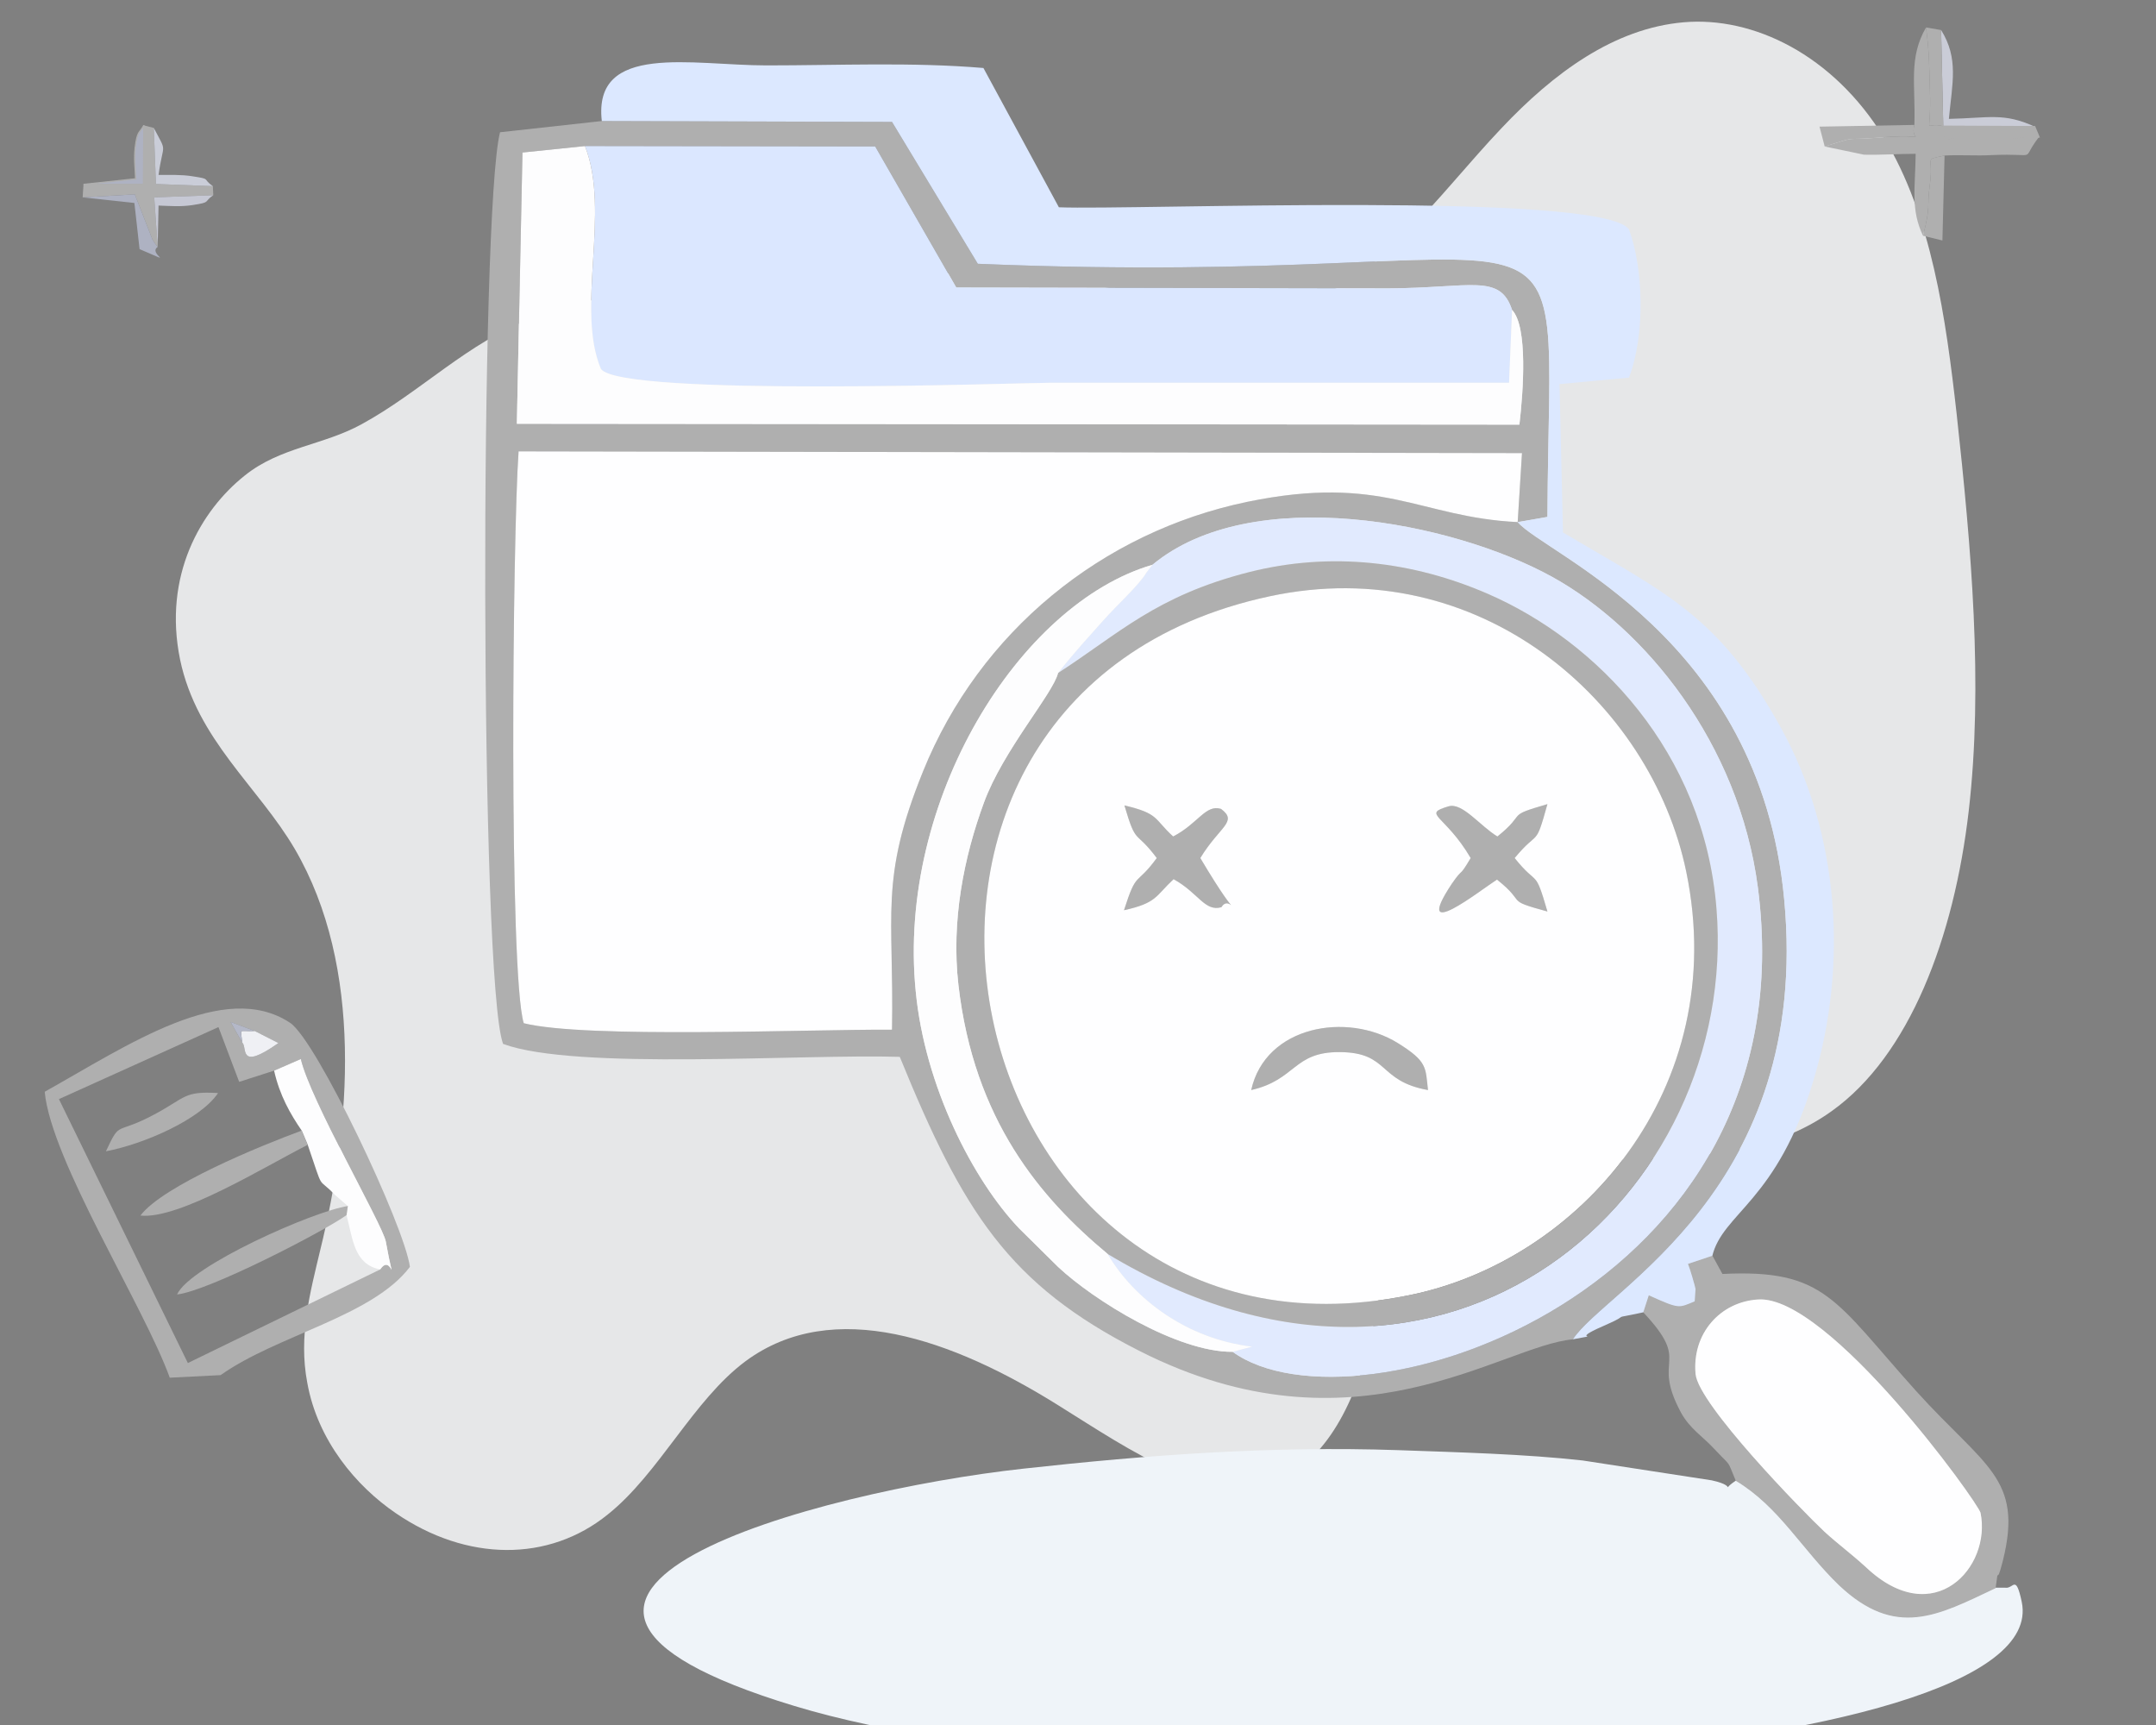 <svg width="5000" height="4000" xmlns="http://www.w3.org/2000/svg" clip-rule="evenodd">

 <rect width="100%" height="100%" fill="#808080" stroke="none"/>

 <g>
  <title>background</title>
  <rect fill="none" id="canvas_background" height="4002" width="5002" y="-1" x="-1"/>
 </g>
 <g>
  <title>Layer 1</title>
  <g id="Capa_x0020_1">
   <g id="_2871095907104">
    <path d="m683.665,1968.666c160,274 130,642 59,930c-23,97 -51,199 -30,308c24,134 114,240 205,302c165,113 355,114 492,3c119,-95 198,-265 319,-355c204,-151 482,-50 724,101c172,107 360,241 518,171c112,-49 181,-194 214,-353c15,-77 25,-160 61,-218c21,-35 51,-57 81,-76c278,-168 653,-13 921,-205c181,-129 284,-403 318,-696c34,-294 6,-610 -28,-921c-25,-222 -58,-459 -169,-641c-118,-192 -303,-281 -464,-267c-162,14 -302,118 -422,245c-151,159 -287,363 -482,411c-133,33 -278,-12 -419,-38c-236,-45 -469,-39 -700,-29c-221,9 -443,21 -649,98c-146,54 -258,171 -394,245c-89,49 -189,53 -271,119c-102,81 -190,232 -150,427c39,186 181,294 266,439l0,0z" fill="#E6E7E8" id="svg_1"/>
    <g id="svg_2">
     <path id="svg_3" d="m2901.665,2527.666c33,-149 222,-182 340,-109c69,43 64,56 70,109c-117,-21 -89,-87 -204,-88c-109,-1 -101,64 -206,88zm465,-478c29,-42 15,-11 44,-60c-60,-102 -115,-101 -51,-120c32,-9 72,45 113,70c71,-57 16,-46 116,-75c-29,104 -19,56 -76,125c55,69 46,21 76,124c-102,-28 -45,-17 -117,-74c-38,24 -199,152 -105,10zm-583,-60c104,175 70,78 49,114c-39,11 -53,-33 -111,-65c-42,39 -38,55 -115,72c30,-94 27,-54 76,-121c-51,-68 -47,-27 -75,-122c81,19 68,31 113,72c58,-30 75,-75 111,-64c40,30 -3,40 -48,114zm161,-607c-1081,231 -741,1837 322,1621c395,-79 748,-478 644,-982c-82,-396 -481,-743 -966,-639z" fill="#FEFEFF"/>
     <path id="svg_4" d="m4626.665,3681.666c-133,63 -230,117 -361,-7c-86,-83 -139,-182 -239,-242c-49,32 16,16 -57,0l-299,-46c-133,-15 -289,-19 -428,-24c-295,-10 -581,11 -870,43c-475,52 -1379,293 -531,550c842,256 2926,139 2847,-241c-14,-66 -19,-30 -38,-33l-24,0z" fill="#EFF4F9"/>
     <path id="svg_5" d="m3519.665,1210.666l0,0l10,-160l-2327,-4c-14,194 -23,1213 12,1326c144,36 657,14 854,15c5,-269 -30,-347 72,-599c131,-324 415,-555 752,-625c315,-65 399,36 627,47z" fill="#FEFEFF"/>
     <path id="svg_6" d="m2672.665,1309.666c230,-191 695,-100 927,28c215,119 433,385 477,720c123,943 -934,1283 -1218,1077c-129,1 -323,-120 -405,-197l-90,-89c-107,-112 -219,-330 -240,-550c-44,-442 240,-899 549,-989zm-1316,-971l673,1l188,327l1003,2c191,-1 258,-35 286,50c37,39 26,189 17,266l-2325,-2l13,-629l145,-15zm2291,2767c74,-115 554,-348 490,-1021c-57,-608 -553,-798 -618,-874c-228,-11 -312,-112 -627,-47c-337,70 -621,301 -752,625c-102,252 -67,330 -72,599c-197,-1 -710,21 -854,-15c-35,-113 -26,-1132 -12,-1326l2327,4l-10,160l69,-12c4,-843 131,-526 -1321,-587l-199,-329l-673,-2l-236,26c-47,181 -47,1968 7,2114c168,62 693,23 920,30c147,360 252,528 556,682c499,253 838,-12 1005,-27z" fill="#AFAFAF"/>
     <path id="svg_7" d="m3506.665,718.666c-28,-85 -95,-51 -286,-50l-1003,-2l-188,-327l-673,-1c60,153 -22,377 37,517c49,65 968,32 1038,32c356,0 712,0 1068,0l7,-169z" fill="#DBE7FF"/>
     <path id="svg_8" d="m1395.665,280.666l673,2l199,329c1452,61 1325,-256 1321,587l-69,12l0,0c65,76 561,266 618,874c64,673 -416,906 -490,1021c78,-15 -15,6 71,-31c76,-33 2,-12 94,-32l12,-37c71,32 68,29 107,13l2,-30c-2,-10 -13,-47 -17,-57l54,-18c24,-102 151,-126 236,-412c79,-265 59,-568 -76,-813c-145,-263 -267,-312 -506,-454l-8,-344l161,-15c38,-98 34,-253 0,-344c-66,-89 -1150,-44 -1322,-51l-175,-323c-166,-14 -336,-6 -503,-6c-172,0 -403,-54 -382,129z" fill="#DCE8FF"/>
     <path id="svg_9" d="m2672.665,1309.666l-14,18c-16,28 -68,75 -100,111c-36,41 -58,63 -105,122c141,-91 227,-179 443,-234c190,-48 380,-25 553,50c254,110 502,367 531,730c54,660 -618,1279 -1412,801c61,104 183,197 335,215l-45,12c284,206 1341,-134 1218,-1077c-44,-335 -262,-601 -477,-720c-232,-128 -697,-219 -927,-28z" fill="#E1EAFE"/>
     <path id="svg_10" d="m3506.665,718.666l-7,169c-356,0 -712,0 -1068,0c-70,0 -989,33 -1038,-32c-59,-140 23,-364 -37,-517l-145,15l-13,629l2325,2c9,-77 20,-227 -17,-266z" fill="#FDFDFE"/>
     <path id="svg_11" d="m2944.665,1382.666c485,-104 884,243 966,639c104,504 -249,903 -644,982c-1063,216 -1403,-1390 -322,-1621zm-491,178c-11,47 -128,180 -172,301c-46,125 -76,273 -59,422c36,314 191,495 346,624c794,478 1466,-141 1412,-801c-29,-363 -277,-620 -531,-730c-173,-75 -363,-98 -553,-50c-216,55 -302,143 -443,234z" fill="#AFAFAF"/>
     <path id="svg_12" d="m4229.665,3552.666c34,31 61,50 97,83c158,149 294,0 268,-128c-5,-24 -353,-506 -517,-496c-89,5 -156,80 -147,175c7,71 247,317 299,366z" fill="#FEFEFF"/>
     <path id="svg_13" d="m2858.665,3134.666l45,-12c-152,-18 -274,-111 -335,-215c-155,-129 -310,-310 -346,-624c-17,-149 13,-297 59,-422c44,-121 161,-254 172,-301c47,-59 69,-81 105,-122c32,-36 84,-83 100,-111l14,-18c-309,90 -593,547 -549,989c21,220 133,438 240,550l90,89c82,77 276,198 405,197z" fill="#FDFDFE"/>
     <path id="svg_14" d="m3930.665,3186.666c-9,-95 58,-170 147,-175c164,-10 512,472 517,496c26,128 -110,277 -268,128c-36,-33 -63,-52 -97,-83c-52,-49 -292,-295 -299,-366zm-118,-144c114,122 17,102 87,232c20,37 51,56 75,82c45,48 30,24 52,76c100,60 153,159 239,242c131,124 228,70 361,7c9,-68 -1,8 17,-64c47,-190 -42,-215 -201,-391c-189,-210 -210,-283 -449,-271l-23,-42l-54,18c4,10 15,47 17,57l-2,30c-39,16 -36,19 -107,-13l-12,37z" stroke-width="3" stroke="#AFAFAF" fill="#AFAFAF"/>
     <path id="svg_15" d="m635.665,2482.666l62,-27c22,95 189,383 197,423c23,127 15,23 -13,65l-446,217l-299,-612l370,-167l48,127l81,-26zm-45,-92l55,28c-95,67 -71,9 -84,-1l-27,-48l56,21zm-487,141c15,160 232,501 290,663l118,-6c131,-93 352,-136 439,-251c-13,-96 -217,-526 -278,-566c-153,-101 -376,52 -569,160z" fill="#AFAFAF"/>
     <path id="svg_16" d="m3410.665,1989.666c-29,49 -15,18 -44,60c-94,142 67,14 105,-10c72,57 15,46 117,74c-30,-103 -21,-55 -76,-124c57,-69 47,-21 76,-125c-100,29 -45,18 -116,75c-41,-25 -81,-79 -113,-70c-64,19 -9,18 51,120z" fill="#AFAFAF"/>
     <path id="svg_17" d="m635.665,2482.666c13,58 38,101 64,139l14,33c39,114 20,71 63,116l30,26l-3,21c15,58 18,114 78,126c28,-42 36,62 13,-65c-8,-40 -175,-328 -197,-423l-62,27z" fill="#FDFDFE"/>
     <path id="svg_18" d="m4439.665,289.666c-13,46 49,18 -89,30c-79,6 -39,-5 -119,20l91,19c36,1 82,-2 120,-2c-1,80 -12,129 17,190c19,-73 8,-61 16,-120c9,-66 -16,-55 34,-66c37,-2 75,1 109,-1c115,-5 64,17 110,-42c-45,3 -91,4 -136,3c-122,-2 -73,16 -86,-28c-49,-13 -27,35 -31,-85c-2,-58 -1,-83 -9,-144c-41,71 -24,132 -27,226z" fill="#AFAFAF"/>
     <path id="svg_19" d="m2720.665,1939.666c-45,-41 -32,-53 -113,-72c28,95 24,54 75,122c-49,67 -46,27 -76,121c77,-17 73,-33 115,-72c58,32 72,76 111,65c21,-36 55,61 -49,-114c45,-74 88,-84 48,-114c-36,-11 -53,34 -111,64z" fill="#AFAFAF"/>
     <path id="svg_20" d="m2901.665,2527.666c105,-24 97,-89 206,-88c115,1 87,67 204,88c-6,-53 -1,-66 -70,-109c-118,-73 -307,-40 -340,109z" fill="#AFAFAF"/>
     <path id="svg_21" d="m713.665,2654.666l-14,-33c-98,36 -322,128 -374,197c89,10 291,-115 388,-164z" fill="#AFAFAF"/>
     <path id="svg_22" d="m803.665,2817.666l3,-21c-78,11 -367,139 -396,205c73,-8 340,-146 393,-184z" fill="#AFAFAF"/>
     <path id="svg_23" d="m193.665,427.666l-2,30l121,-7l41,105c3,5 8,12 12,17l-8,-115l137,-5l-1,-21l-132,-5l-5,-130l-23,-6l-1,137l-139,0z" fill="#AFAFAF"/>
     <path id="svg_24" d="m245.665,2669.666c89,-17 219,-74 260,-135c-78,-5 -75,10 -143,47c-97,53 -82,13 -117,88z" fill="#AFAFAF"/>
     <path id="svg_25" d="m4506.665,292.666l212,1c-72,-33 -105,-20 -199,-18c8,-84 23,-140 -18,-206l5,223z" fill="#CACCD7"/>
     <path id="svg_26" d="m4506.665,292.666l-5,-223l-35,-6c8,61 7,86 9,144c4,120 -18,72 31,85z" fill="#AFAFAF"/>
     <path id="svg_27" d="m4459.665,546.666l45,11l5,-197c-50,11 -25,0 -34,66c-8,59 3,47 -16,120z" fill="#AFAFAF"/>
     <path id="svg_28" d="m4231.665,339.666c80,-25 40,-14 119,-20c138,-12 76,16 89,-30l-220,4l12,46z" fill="#AFAFAF"/>
     <path id="svg_29" d="m4728.665,317.666l-10,-24l-212,-1c13,44 -36,26 86,28c45,1 91,0 136,-3z" stroke-width="3" stroke="#AFAFAF" fill="#AFAFAF"/>
     <path id="svg_30" d="m365.665,572.666c-4,-5 -9,-12 -12,-17l-41,-105l-121,7l120,13l12,107c91,39 18,11 42,-5z" fill="#AEB2C2"/>
     <path id="svg_31" d="m493.665,431.666c-26,-18 -2,-16 -48,-23c-24,-4 -53,-3 -78,-3c11,-79 21,-48 -11,-109l5,130l132,5z" fill="#CACDD8"/>
     <path id="svg_32" d="m590.665,2390.666c-39,2 -32,-9 -29,27c13,10 -11,68 84,1l-55,-28z" fill="#EFF0F4"/>
     <path id="svg_33" d="m193.665,427.666l139,0l1,-137c-10,19 -15,11 -20,51c-3,27 0,46 1,73l-121,13z" stroke-width="3" stroke="#AFAFAF" fill="#AEB2C2"/>
     <path id="svg_34" d="m365.665,572.666l2,-96c28,1 51,3 78,-1c46,-7 25,-7 49,-23l-137,5l8,115z" fill="#C6C8D4"/>
     <path id="svg_35" d="m561.665,2417.666c-3,-36 -10,-25 29,-27l-56,-21l27,48z" fill="#B4B8C8"/>
    </g>
    <polygon id="svg_36" points="5255.665,5408.666 5291.665,5408.666 5291.665,5378.666 5266.665,5378.666 5255.665,5382.666 " fill="#1E2429"/>
    <path id="svg_37" d="m5768.665,5408.666l47,0c-10,-24 -9,-23 -39,-22l-8,22z" fill="#1E2429"/>
   </g>
  </g>
 </g>
</svg>